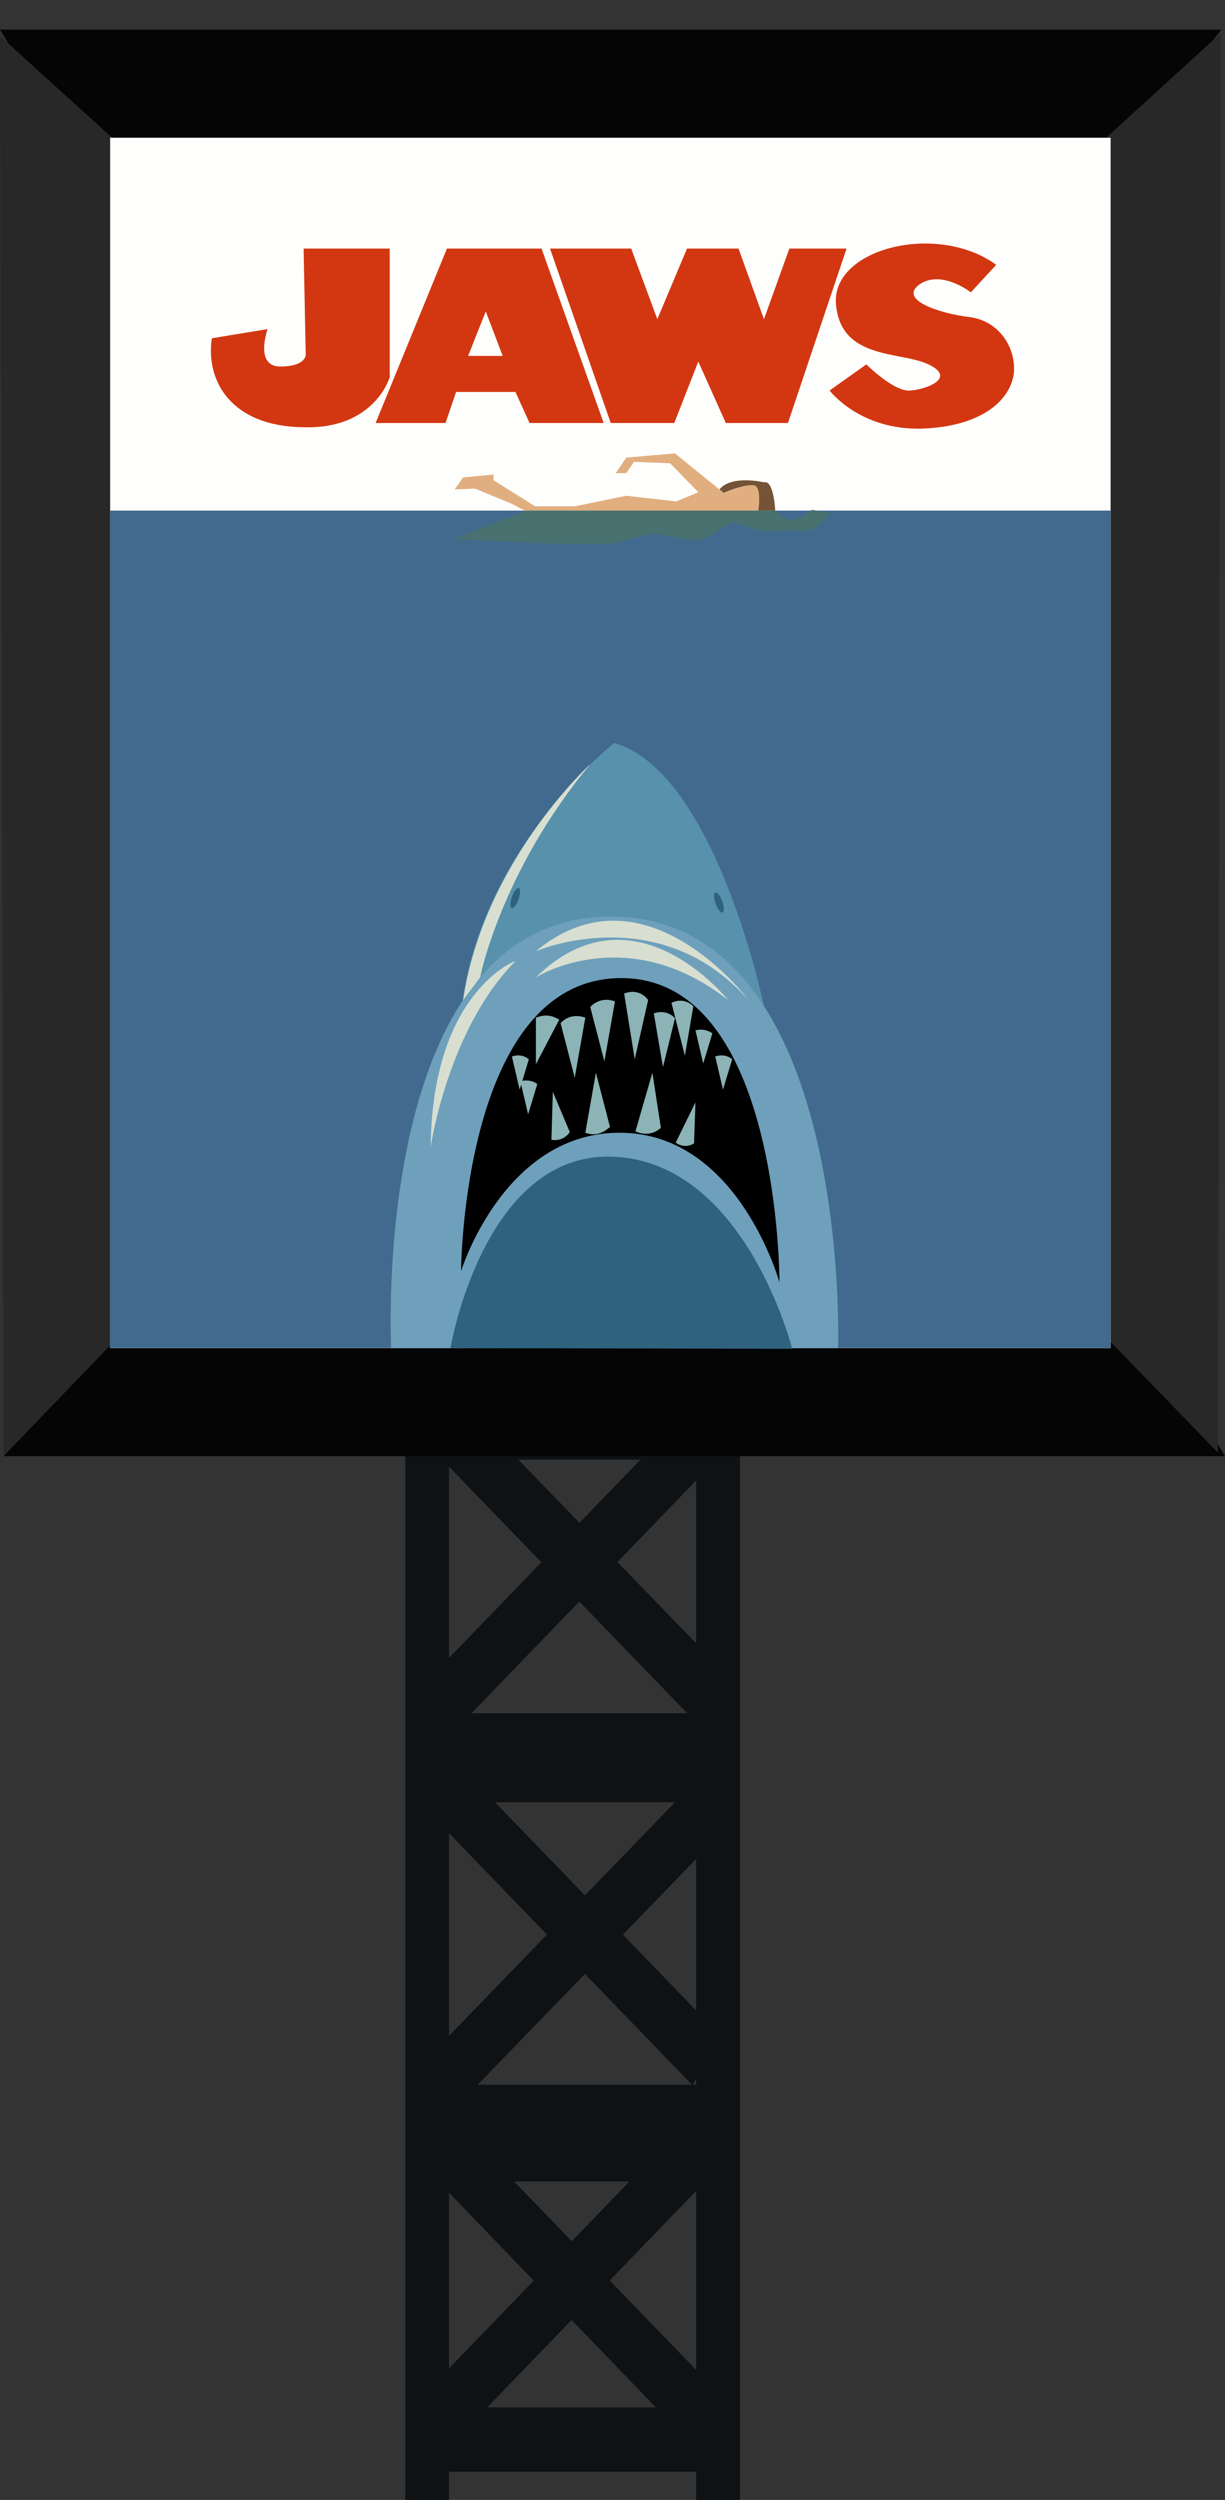 <?xml version="1.0" encoding="utf-8"?>
<!-- Generator: Adobe Illustrator 18.0.0, SVG Export Plug-In . SVG Version: 6.00 Build 0)  -->
<!DOCTYPE svg PUBLIC "-//W3C//DTD SVG 1.1//EN" "http://www.w3.org/Graphics/SVG/1.1/DTD/svg11.dtd">
<svg version="1.1" id="Layer_1" xmlns="http://www.w3.org/2000/svg" xmlns:xlink="http://www.w3.org/1999/xlink" x="0px" y="0px"
	 viewBox="0 0 173.5 354" enable-background="new 0 0 173.5 354" xml:space="preserve">
<rect x="0" y="0" width="173.5" height="354" fill="#333333" stroke="none"/>
<rect x="57.9" y="242.6" fill="#0E1215" width="43.2" height="9.1"/>
<polygon fill="#0E1215" points="102.2,192 98.6,200.3 61.4,157.5 64.9,149.2 "/>
<polygon fill="#0E1215" points="78.7,162.8 75.1,171.1 57,150.2 60.5,141.9 "/>
<polygon fill="#0E1215" points="80.3,162.8 83.9,171.1 102,150.2 98.5,141.9 "/>
<polygon fill="#0E1215" points="61.4,192 64.9,200.3 102.2,157.5 98.6,149.2 "/>
<polygon fill="#0E1215" points="59.9,238.6 63.4,246.1 102.6,205.5 99.1,198 "/>
<polygon fill="#0E1215" points="59.9,292.1 63.4,299.6 102.6,259.1 99.1,251.6 "/>
<polygon fill="#0E1215" points="59.9,339.2 63.4,346.7 102.6,306.1 99.1,298.6 "/>
<polygon fill="#0E1215" points="101.7,235.9 98.1,243.4 60.9,204.9 64.4,197.4 "/>
<polygon fill="#0E1215" points="101.7,287.9 98.1,295.3 60.9,256.8 64.4,249.3 "/>
<polygon fill="#0E1215" points="101.7,338.8 98.1,346.3 60.9,307.7 64.4,300.2 "/>
<rect x="57.9" y="295.2" fill="#0E1215" width="43.2" height="9.1"/>
<rect x="57.9" y="340.9" fill="#0E1215" width="43.2" height="9.1"/>
<rect x="57.9" y="196.5" fill="#0E1215" width="43.2" height="10.2"/>
<rect x="62" y="243.8" fill="#0E1215" width="41.5" height="11.4"/>
<rect x="60.1" y="299.8" fill="#0E1215" width="43.2" height="9.1"/>
<rect x="63.5" y="195.7" fill="#0E1215" width="39.8" height="10.9"/>
<rect x="76.6" y="145" fill="#0E1215" width="6.2" height="21.8"/>
<rect x="57.4" y="145" fill="#0E1215" width="6.2" height="209"/>
<rect x="98.6" y="145" fill="#0E1215" width="6.2" height="209"/>
<g>
	<polygon fill="#050505" points="9.6,20.2 0,4.2 173,4.2 160.1,20.2 	"/>
	<polygon fill="#050505" points="163.9,190.1 173.5,206.2 0.5,206.2 13.4,190.1 	"/>
	<polygon fill="#282828" points="16.1,190 0.5,206.2 0,5.1 16.1,19.7 	"/>
	<polygon fill="#282828" points="156.9,189.6 172.5,205.7 172.9,4.7 156.9,19.3 	"/>
</g>
<g>
	<g>
		<rect x="15.6" y="19.5" fill="#FEFEFC" width="141.7" height="171.4"/>
		<rect x="15.6" y="72.3" fill="#426A8E" width="141.7" height="118.6"/>
		<path fill="#5891AB" d="M108.2,142.5c0,0-6.8-33.1-21.2-37.3c0,0-20,15.7-21.8,39.4L108.2,142.5z"/>
		<path fill="#6EA0BC" d="M118.7,190.9c0,0,2-61.1-32.2-61.1s-31.1,61.1-31.1,61.1H118.7z"/>
		<path fill="#2F627F" d="M112.2,191c0,0-6.6-26.3-25.2-27.2c-18.5-0.9-23.2,27.1-23.2,27.1L112.2,191z"/>
		<path d="M110.4,181.6c0,0-5.8-21-22.4-21.2c-16.6-0.2-22.7,19.6-22.7,19.6s0.2-41.5,22.7-41.5S110.4,181.6,110.4,181.6z"/>
		
			<ellipse transform="matrix(-0.942 -0.336 0.336 -0.942 99.003 271.524)" fill="#2F627F" cx="73" cy="127.2" rx="0.5" ry="1.5"/>
		
			<ellipse transform="matrix(0.942 -0.336 0.336 0.942 -37.011 41.615)" fill="#2F627F" cx="101.8" cy="127.8" rx="0.5" ry="1.5"/>
		<path fill="#D8DFD1" d="M61,162.4c0,0,2.4-16.6,12-26.3C73,136,61.2,140.5,61,162.4z"/>
		<path fill="#D8DFD1" d="M68,138.4c0,0,2.9-14.9,15.6-30.2c0,0-15.1,13.8-18,33.4L68,138.4z"/>
		<path fill="#D8DFD1" d="M75.9,138.4c0,0,12.8-8.1,27.2,3.2C103.1,141.6,89.8,124.8,75.9,138.4z"/>
		<path fill="#D8DFD1" d="M75.9,134.7c0,0,17.3-7.5,30.1,6.9C106,141.6,91.3,121.9,75.9,134.7z"/>
		<path fill="#8CB3B6" d="M88.4,140.7l1.5,9.3l1.9-8.4C91.8,141.6,90.6,139.8,88.4,140.7z"/>
		<path fill="#8CB3B6" d="M92.6,143.5l1.3,7.6l1.7-6.9C95.7,144.3,94.6,142.8,92.6,143.5z"/>
		<path fill="#8CB3B6" d="M95.1,142l1.9,7.5l1.2-7C98.2,142.5,97,141.1,95.1,142z"/>
		<path fill="#8CB3B6" d="M73.7,153.1l1.1,4.7l1.3-4.3C76.2,153.6,75.3,152.7,73.7,153.1z"/>
		<path fill="#8CB3B6" d="M72.5,149.6l1.1,4.7l1.3-4.3C74.9,150,74,149.1,72.5,149.6z"/>
		<path fill="#8CB3B6" d="M98.5,145.9l1.1,4.7l1.3-4.3C100.9,146.4,100,145.5,98.5,145.9z"/>
		<path fill="#8CB3B6" d="M101.3,149.6l1.1,4.7l1.3-4.3C103.7,150,102.8,149.1,101.3,149.6z"/>
		<path fill="#8CB3B6" d="M87.1,141.8l-1.5,8.5l-2-7.7C83.6,142.6,84.9,141,87.1,141.8z"/>
		<path fill="#8CB3B6" d="M82.9,144.1l-1.5,8.5l-2-7.7C79.4,144.9,80.6,143.3,82.9,144.1z"/>
		<path fill="#8CB3B6" d="M79.2,144.4l-3.3,6.3l0-6.6C75.9,144.2,77.4,143.2,79.2,144.4z"/>
		<path fill="#8CB3B6" d="M82.9,160.4l1.5-8.5l2,7.7C86.3,159.5,85.1,161.2,82.9,160.4z"/>
		<path fill="#8CB3B6" d="M90,160.2l2.4-8.3l1.2,7.8C93.6,159.7,92.2,161.2,90,160.2z"/>
		<path fill="#8CB3B6" d="M95.7,161.8l2.8-5.7l-0.2,5.8C98.3,161.9,97.1,162.8,95.7,161.8z"/>
		<path fill="#8CB3B6" d="M78.1,161.4l0.2-6.8l2.4,5.7C80.7,160.3,79.9,161.7,78.1,161.4z"/>
		<path fill="#D33711" d="M43,35.2h12.2v18.2c0,0-2.1,7.4-12.2,7.1C32.8,60.4,29.1,54,30,47.9l7.9-1.3c0,0-1.9,5.3,1.8,5.3
			c3.7,0,3.6-1.7,3.6-1.7L43,35.2z"/>
		<polygon fill="#D33711" points="53.2,59.9 63.3,35.2 76.7,35.2 85.5,59.9 75,59.9 73,55.5 64.6,55.5 63.1,59.9 		"/>
		<polygon fill="#D33711" points="77.9,35.2 89.4,35.2 93.1,45.2 97.3,35.2 104.6,35.2 108.2,45.2 111.8,35.2 119.9,35.2 
			111.6,59.9 102.8,59.9 98.9,51.2 95.5,59.9 86.5,59.9 		"/>
		<path fill="#D33711" d="M117.5,55.3l5.2-3.7c0,0,4,4,6.3,3.7c2.3-0.2,6.5-1.8,2.5-3.7c-4-1.9-12.4-0.6-13.1-8.5
			s14.3-11.7,22.7-5.6l-3.6,3.9c0,0-4.2-3.3-7.3-1.1c-3,2.2,3,4.1,7.1,4.6c4.1,0.5,6.6,4.2,6.3,7.9c-0.4,3.6-4.2,7.6-13.1,7.9
			C121.7,60.9,117.5,55.3,117.5,55.3z"/>
		<polygon fill="#FEFFFA" points="66.3,50.4 71.2,50.4 68.8,44.1 		"/>
		<path fill="#E1AF7F" d="M102.5,69.8l-6.9-5.6l-6.9,0.6L87.2,67h1.5l1.1-1.6l5.1,0.2l4,4.1l-3.1,1.3l-7.1-0.8l-7.3,1.5h-5.6
			L69.9,68v-0.8l-4.3,0.4l-1.2,1.7l2.9-0.1l5.1,2.1l2.3,1.2h32.8c0,0,1.7-0.2,1.6-1.8c-0.1-1.6-3-2.2-3-2.2L102.5,69.8z"/>
		<path fill="#755337" d="M107.4,72.3h2.4c0,0-0.2-4.4-1.6-4c0,0-4.6-1.1-6.3,1l0.6,0.5c0,0,4.1-1.8,4.7-0.8
			C107.8,69.9,107.4,72.3,107.4,72.3z"/>
		<path fill="#487170" d="M74.6,72.3c0,0-10.9,4.1-10.2,4.1c0.6,0,13.5,0.6,13.5,0.6h8.8l5.7-1.5c0,0,5.8,1.1,6.5,1.1
			c0.7,0,4.8-2.7,4.8-2.7l4,1.3l7.3-0.1l1.7-1.3l0.8-1.2l-2.5-0.4l-1.3,1c0,0-1,0.4-1.8,0.4c-0.8,0-2.1-1.3-2.1-1.3H74.6z"/>
	</g>
</g>
</svg>
